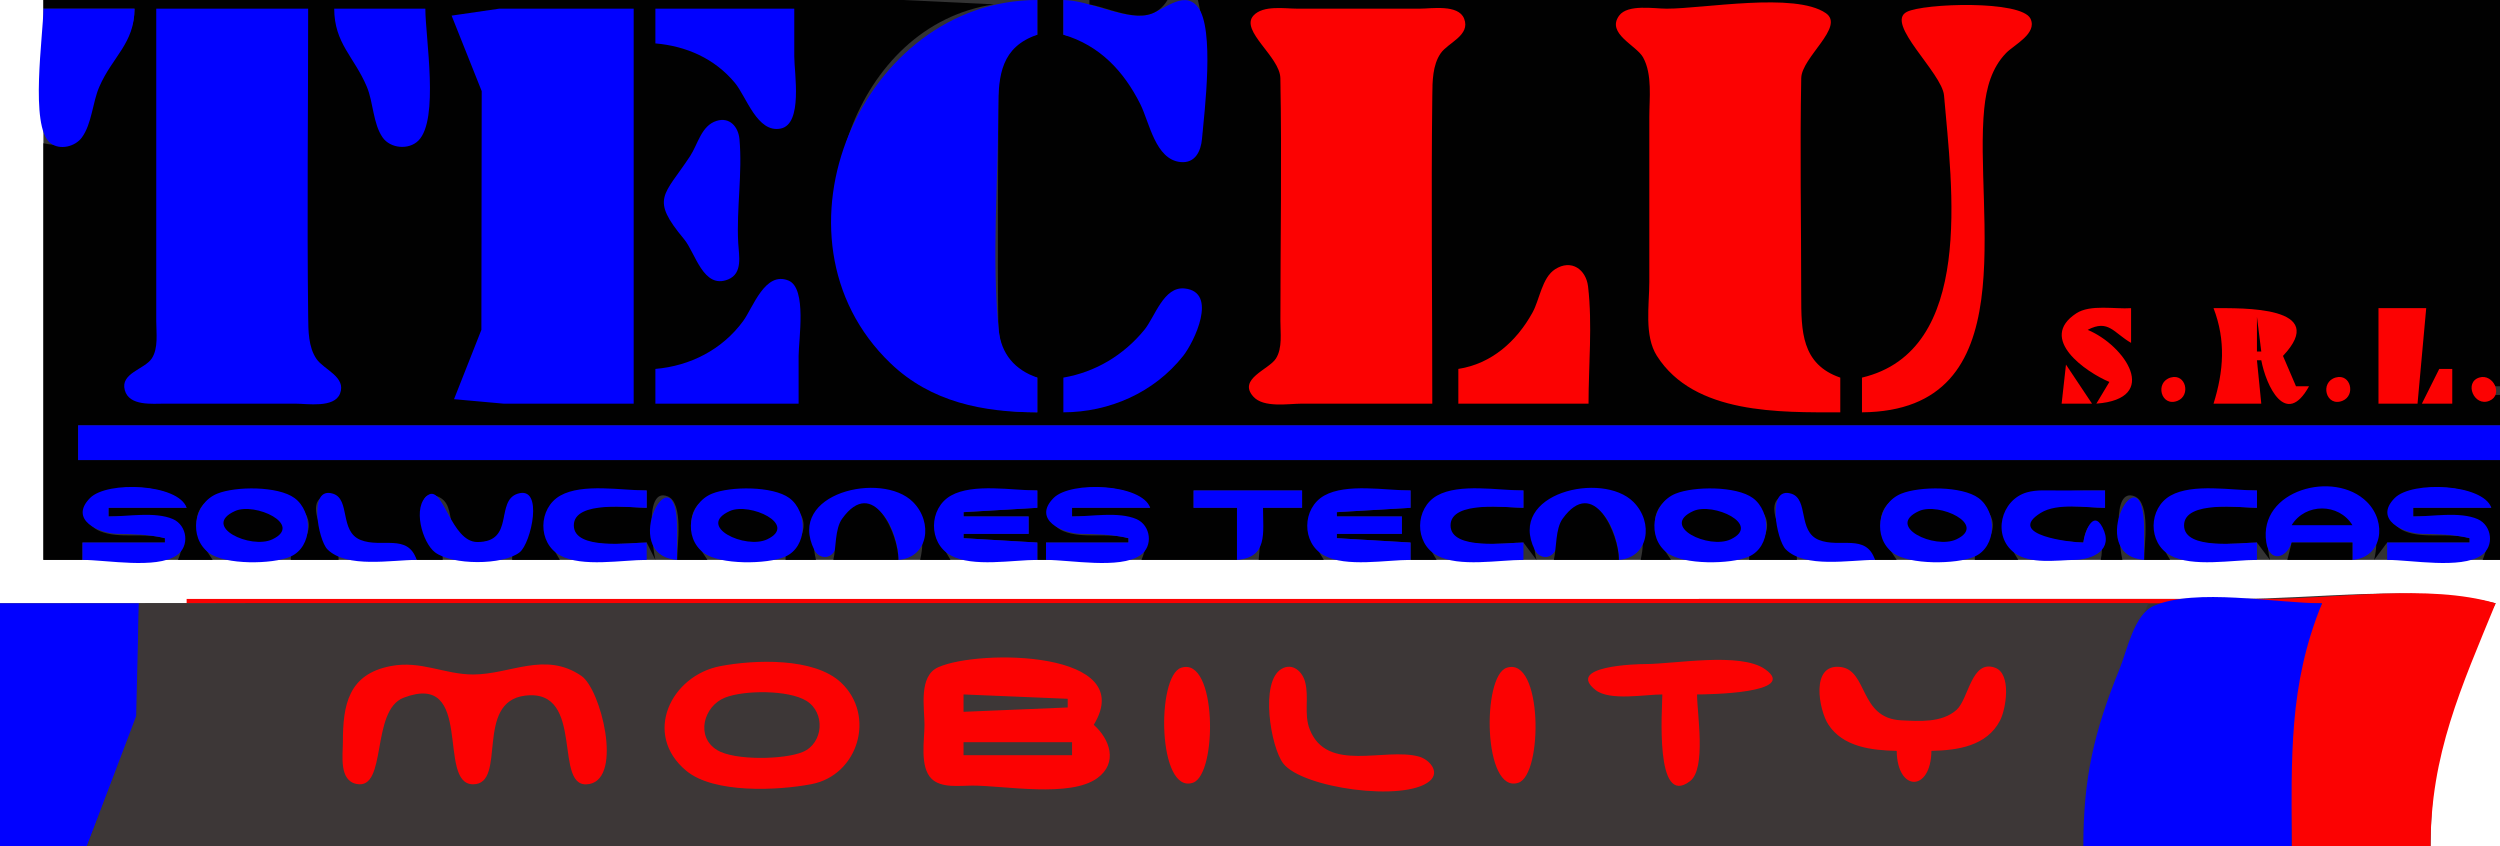 <?xml version="1.0" standalone="yes"?>
<svg xmlns="http://www.w3.org/2000/svg" width="576" height="195">
<rect width="100%" height="100%" fill="#333333" stroke="none"/>
<path style="fill:#ffffff; stroke:none;" d="M0 0L0 139C131.247 139 262.669 138 394 138L515 138C533.918 138 556.588 134.616 575 139C564.84 156.853 560 174.736 560 195L576 195L576 129L10 129L10 0L0 0z"/>
<path style="fill:#010101; stroke:none;" d="M10 0L10 2L31 2C30.918 8.945 26.869 11.224 23.825 17.001C19.974 24.307 21.084 35.51 10 33L10 129L19 129L19 125L38 125L38 124C33.225 122.589 27.597 124.24 23.059 122.397C19.284 120.863 18.651 116.385 22.229 114.179C27.279 111.066 40.102 111.744 43 117L25 117L25 119C32.724 119 45.781 117.395 41 129L49 129C47.826 127.133 46.21 125.158 45.629 122.995C40.975 105.673 84.413 112.633 67 128L67 129L78 129L78 128C75.794 126.251 68.751 114.207 76 114.207C79.822 114.207 78.561 121.355 80.603 123.397C85.145 127.935 92.311 122.309 96 129L102 129L102 128C99.535 126.046 93.849 111.751 100.741 114.346C106.211 116.405 100.943 124.961 110 124.961C119.057 124.961 113.789 116.405 119.259 114.346C126.125 111.761 120.353 126.087 118 128L118 129L129 129C118.704 112.629 137.465 113 149 113L149 117C145.254 117 131.636 115.003 131.636 121.05C131.636 127.081 145.231 125 149 125L151 129C150.484 126.832 148.25 112.179 153.791 114.346C157.609 115.839 156 125.777 156 129L163 129C161.826 127.133 160.21 125.158 159.629 122.995C154.975 105.673 198.413 112.633 181 128L181 129L188 129C182.859 107.345 217.016 107.873 212 129L219 129C208.704 112.629 227.465 113 239 113L239 117L222 118L222 119L237 119L237 123L222 123L222 124L239 125L239 129L241 129L241 125L260 125L260 124C255.225 122.589 249.597 124.24 245.059 122.397C241.284 120.863 240.651 116.385 244.229 114.179C249.279 111.066 262.102 111.744 265 117L247 117L247 119C254.724 119 267.781 117.395 263 129L285 129L285 117L275 117L275 113L300 113L300 117L291 117L290 129L305 129C294.704 112.629 313.465 113 325 113L325 117L308 118L308 119L323 119L323 123L308 123L308 124L325 125L325 129L331 129C320.704 112.629 339.465 113 351 113L351 117C347.254 117 333.636 115.003 333.636 121.05C333.636 127.081 347.231 125 351 125L354 129C348.859 107.345 383.016 107.873 378 129L385 129C383.826 127.133 382.21 125.158 381.629 122.995C376.975 105.673 420.413 112.633 403 128L403 129L414 129L414 128C411.794 126.251 404.751 114.207 412 114.207C415.822 114.207 414.561 121.355 416.603 123.397C421.145 127.935 428.311 122.309 432 129L437 129C435.826 127.133 434.21 125.158 433.629 122.995C428.975 105.673 472.413 112.633 455 128L455 129L465 129C454.704 112.629 473.465 113 485 113L485 117C480.606 117 473.117 115.593 469.323 118.179C461.174 123.734 477.427 125 480 125C481.334 116.442 485.354 123.234 484 129L489 129C488.484 126.832 486.25 112.179 491.791 114.346C495.609 115.839 494 125.777 494 129L500 129C489.704 112.629 508.465 113 520 113L520 117C516.254 117 502.636 115.003 502.636 121.05C502.636 127.081 516.231 125 520 125L523 129C517.859 107.345 552.016 107.873 547 129L550 125L569 125L569 124C564.225 122.589 558.597 124.24 554.059 122.397C550.284 120.863 549.651 116.385 553.229 114.179C558.279 111.066 571.102 111.744 574 117L556 117L556 119C563.724 119 576.781 117.395 572 129L576 129L576 106L18 106L18 98L576 98L576 91L575 91C568.949 95.004 568.849 84.126 575 89L576 89L576 0L276 0C278.219 9.319 277.396 20.445 276.981 29.999C276.818 33.733 274.756 38.804 270.107 36.149C266.037 33.824 265.084 27.914 263.215 24C259.461 16.138 253.908 9.608 245 8L245 0L239 0L239 8C230.007 9.821 230 17.282 230 25C229.999 41.328 229.782 57.673 230.004 74C230.093 80.56 232.149 85.605 239 87L239 95C222.821 94.998 207.935 89.375 199.118 75C183.116 48.913 196.692 5.839 229 1L208 0L164 0L10 0z"/>
<path style="fill:#0101ff; stroke:none;" d="M239 95L239 87C233.835 85.228 230.662 81.575 230.105 76C228.441 59.343 229.994 41.745 230 25C230.003 17.219 230.754 10.813 239 8L239 0C198.653 0.004 174.892 54.664 205.174 83.7C214.534 92.676 226.534 95 239 95M245 0L245 8C253.333 10.452 258.907 16.36 262.73 24C264.841 28.218 266.186 36.765 271.996 37.338C275.373 37.671 276.685 34.837 276.941 31.985C277.504 25.727 279.91 6.563 275.972 1.603C272.559 -2.695 267.524 3.085 263.961 3.502C257.941 4.207 251.239 0.133 245 0z"/>
<path style="fill:#010101; stroke:none;" d="M251 0L251 1C257.201 2.283 264.908 6.671 269 0L251 0z"/>
<path style="fill:#0101ff; stroke:none;" d="M10 2C10 7.945 6.767 29.184 11.603 32.971C13.788 34.683 17.328 33.786 18.86 31.682C21.177 28.501 21.315 23.601 22.88 20C25.917 13.007 30.971 10.054 31 2L10 2M36 2L36 74C35.999 76.672 36.52 80.226 34.972 82.582C33.312 85.109 27.677 85.946 28.752 89.896C29.762 93.609 35.104 92.994 38 93L68 93C70.797 93 77.015 94.072 78.338 90.698C79.848 86.846 74.643 85.192 72.938 82.726C71.032 79.972 71.042 76.209 71.004 73C70.721 49.341 71 25.661 71 2L36 2M77 2C77.028 10.028 81.598 13.049 84.521 20C86.029 23.585 85.932 28.497 88.164 31.682C89.939 34.214 94.174 34.613 96.397 32.397C101.242 27.564 98 8.613 98 2L77 2M146 93L146 2L115 2L104.047 3.6L110.985 21L110.91 76L104.608 91.973L116 93L146 93M151 2L151 10C158.145 10.624 164.658 13.486 169.319 19.09C172 22.313 174.464 30.709 179.867 29.623C185.034 28.586 183 16.814 183 13L183 2L151 2z"/>
<path style="fill:#fc0202; stroke:none;" d="M330 93C330 69.339 329.721 45.659 330.004 22C330.042 18.791 330.032 15.029 331.938 12.274C333.643 9.809 338.848 8.154 337.338 4.302C336.015 0.928 329.797 2 327 2L299 2C296.049 2 291.009 1.129 288.786 3.6C285.645 7.091 294.902 13.059 294.995 18.001C295.347 36.652 295.008 55.345 295 74C294.999 76.703 295.5 80.208 293.973 82.606C292.339 85.174 285.091 87.315 288.786 91.401C291.161 94.027 296.85 93 300 93L330 93M424 95L424 87C415.024 83.921 415 76.196 415 68C415 51.343 414.69 34.654 415.005 18.001C415.096 13.178 425.177 6.135 420.667 3.027C413.571 -1.862 392.571 2 384 2C381.127 2 375.021 0.903 373.047 3.603C370.035 7.723 377.025 10.432 378.566 13.224C380.74 17.161 380 22.681 380 27L380 65C380 70.274 378.785 77.326 381.742 81.985C390.339 95.531 410.152 95 424 95M429 87L429 95C467.158 94.68 454.718 49.438 457.171 25C457.641 20.313 458.853 15.672 462.213 12.209C464.069 10.296 469.461 7.725 467.824 4.302C465.763 -0.006 443.221 0.743 439.319 2.742C434.206 5.362 447.459 16.786 447.906 22C449.705 43.007 455.098 80.798 429 87z"/>
<path style="fill:#0101ff; stroke:none;" d="M165.09 27.851C161.565 28.965 160.804 33.226 159.006 35.96C152.965 45.148 149.743 45.675 157.611 55.104C160.222 58.233 162.025 66.739 167.772 64.377C171.194 62.971 170.243 58.89 170.086 56C169.655 48.1 171.096 39.852 170.37 32.044C170.11 29.242 168.135 26.889 165.09 27.851z"/>
<path style="fill:#fc0202; stroke:none;" d="M336 85L336 93L366 93C366 84.17 366.916 74.789 365.891 66.019C365.435 62.115 362.068 59.618 358.302 62.029C355.268 63.971 354.746 69.006 353.095 72C349.4 78.698 343.637 83.808 336 85z"/>
<path style="fill:#0101ff; stroke:none;" d="M151 85L151 93L184 93L184 82C184 78.253 185.959 66.426 181.686 64.647C176.25 62.386 173.508 70.86 171.211 73.985C166.37 80.574 159.033 84.299 151 85M245 87L245 95C255.594 94.971 265.895 90.476 272.61 81.996C275.074 78.884 280.746 67.306 272.957 66.466C268.088 65.941 266.109 73.006 263.66 75.996C258.88 81.832 252.41 85.724 245 87z"/>
<path style="fill:#fc0202; stroke:none;" d="M486 88L483 93C497.928 91.871 489.609 79.585 481 76C485.811 73.482 486.963 76.681 491 79L491 71C487.272 71.262 481.623 70.07 478.38 72.19C469.403 78.057 480.668 85.765 486 88M510 71C512.85 78.438 512.345 85.484 510 93L521 93L520 83L521 83C522.095 88.872 526.666 98.673 532 89L529 89L526 82C536.88 70.474 516.616 71 510 71M548 71L548 93L557 93L559 71L548 71z"/>
<path style="fill:#010101; stroke:none;" d="M520 73L520 81L521 81L520 73z"/>
<path style="fill:#fc0202; stroke:none;" d="M476 84L475 93L482 93L476 84M562 85L558 93L565 93L565 85L562 85M500.174 86.971C496.365 88.022 497.905 93.896 501.725 92.339C504.798 91.086 503.614 86.021 500.174 86.971M538.174 86.971C534.365 88.022 535.905 93.896 539.725 92.339C542.798 91.086 541.614 86.021 538.174 86.971M571.275 86.971C567.619 88.037 570.022 93.844 573.57 92.339C576.821 90.96 574.433 86.049 571.275 86.971z"/>
<path style="fill:#0101ff; stroke:none;" d="M18 98L18 106L576 106L576 98L18 98M38 124L38 125L19 125L19 129C24.604 129 35.909 131.165 40.682 127.972C43.775 125.903 43.164 121.05 39.852 119.603C35.78 117.825 29.381 119 25 119L25 117L43 117C41.174 111.498 24.758 110.685 20.743 114.742C15.786 119.752 22.851 122.916 27 122.995C30.797 123.068 34.29 123.117 38 124M50.044 113.742C44.621 115.952 43.352 123.811 48.148 127.397C51.857 130.169 62.721 130.051 66.891 128.258C72.099 126.018 72.161 117.896 67.852 114.742C64.056 111.964 54.305 112.006 50.044 113.742M96 129C93.948 122.816 87.889 126.348 83.059 124.397C78.173 122.424 80.767 115.047 76.741 113.752C70.911 111.875 73.329 124.461 75.434 126.566C79.868 131.001 90.249 129 96 129M98.584 114.086C94.889 116.681 97.323 125.062 100.228 127.258C104.145 130.217 115.828 130.292 119.721 127.258C122.384 125.183 125.356 111.789 119.259 113.752C114.06 115.425 118.66 124.883 110 124.883C103.867 124.883 102.133 111.594 98.584 114.086M149 129L149 125C145.415 125 132.207 126.897 132.207 121.05C132.207 115.203 145.437 117 149 117L149 113C143.282 113 134.229 111.297 129.109 114.179C123.965 117.074 123.813 125.1 129.059 127.972C134.133 130.752 143.34 129 149 129M156 129L156 121.998C155.959 102.406 141.953 127.906 156 129M164.044 113.742C158.621 115.952 157.352 123.811 162.148 127.397C165.857 130.169 176.721 130.051 180.891 128.258C186.099 126.018 186.161 117.896 181.852 114.742C178.056 111.964 168.305 112.006 164.044 113.742M207 129C213.883 128.464 215.059 120.365 210.347 115.653C203.169 108.475 181.154 113.6 187.603 126.677C188.465 128.426 190.643 129 191.977 127.377C193.799 125.16 192.566 121.766 194.603 119.514C202.21 111.109 206.995 122.926 207 129M239 129L239 125L222 124L222 123L237 123L237 119L222 119L222 118L239 117L239 113C233.282 113 224.229 111.297 219.109 114.179C213.965 117.074 213.813 125.099 219.059 127.972C224.133 130.752 233.34 129 239 129M260 124L260 125L241 125L241 129C246.604 129 257.909 131.165 262.682 127.972C265.775 125.903 265.164 121.05 261.852 119.603C257.78 117.825 251.381 119 247 119L247 117L265 117C263.174 111.498 246.758 110.685 242.743 114.742C237.786 119.752 244.851 122.916 249 122.995C252.797 123.068 256.29 123.117 260 124M275 113L275 117L285 117L285 129C292.149 128.443 291 122.821 291 117L300 117L300 113L275 113M325 129L325 125L308 124L308 123L323 123L323 119L308 119L308 118L325 117L325 113C319.282 113 310.229 111.297 305.109 114.179C299.965 117.074 299.813 125.1 305.059 127.972C310.133 130.752 319.34 129 325 129M351 129L351 125C347.415 125 334.207 126.897 334.207 121.05C334.207 115.203 347.437 117 351 117L351 113C345.282 113 336.229 111.297 331.109 114.179C325.965 117.074 325.813 125.1 331.059 127.972C336.133 130.752 345.34 129 351 129M373 129C379.883 128.464 381.059 120.365 376.347 115.653C369.169 108.475 347.154 113.6 353.603 126.677C354.465 128.426 356.643 129 357.977 127.377C359.799 125.16 358.566 121.765 360.603 119.514C368.21 111.109 372.995 122.926 373 129M386.044 113.742C380.621 115.952 379.352 123.811 384.148 127.397C387.857 130.169 398.721 130.051 402.891 128.258C408.099 126.018 408.161 117.896 403.852 114.742C400.056 111.964 390.305 112.006 386.044 113.742M432 129C429.948 122.816 423.889 126.348 419.059 124.397C414.173 122.424 416.767 115.047 412.741 113.752C406.911 111.875 409.329 124.461 411.434 126.566C415.868 131.001 426.249 129 432 129M438.044 113.742C432.621 115.952 431.352 123.811 436.148 127.397C439.857 130.169 450.721 130.051 454.891 128.258C460.099 126.018 460.161 117.896 455.852 114.742C452.056 111.964 442.305 112.006 438.044 113.742M480 125C477.229 125 461.963 123.278 470.167 118.179C474.006 115.793 480.66 117 485 117L485 113L474 113C471.717 113.004 469.238 112.806 467.015 113.434C460.995 115.134 458.907 123.478 464.148 127.397C467.683 130.039 473.841 129.074 477.999 128.995C482.177 128.916 487.112 126.709 484.4 121.478C482.151 117.138 480.149 123.129 480 125M494 129L494 121.998C493.959 102.406 479.953 127.906 494 129M520 129L520 125C516.415 125 503.207 126.897 503.207 121.05C503.207 115.203 516.437 117 520 117L520 113C514.282 113 505.229 111.297 500.109 114.179C494.965 117.074 494.813 125.1 500.059 127.972C505.133 130.752 514.34 129 520 129M528 125L542 125L542 129C548.883 128.464 550.059 120.365 545.347 115.653C537.822 108.128 520.268 112.919 522.152 124.941C522.9 129.713 526.767 128.711 528 125M569 124L569 125L550 125L550 129C555.604 129 566.909 131.165 571.682 127.972C574.775 125.903 574.164 121.05 570.852 119.603C566.78 117.825 560.381 119 556 119L556 117L574 117C572.174 111.498 555.758 110.685 551.743 114.742C546.786 119.752 553.851 122.916 558 122.995C561.796 123.068 565.29 123.117 569 124z"/>
<path style="fill:#010101; stroke:none;" d="M54.149 117.742C46.316 121.295 57.775 126.634 62.767 124.258C69.952 120.838 58.707 115.675 54.149 117.742M168.149 117.742C160.316 121.295 171.775 126.634 176.767 124.258C183.952 120.838 172.707 115.675 168.149 117.742M192 129L207 129C206.999 123.105 201.198 109.514 194.028 119.514C192.344 121.862 192.665 126.208 192 129M358 129L373 129C372.999 123.105 367.198 109.514 360.028 119.514C358.344 121.862 358.665 126.208 358 129M390.149 117.742C382.316 121.295 393.775 126.634 398.767 124.258C405.952 120.838 394.707 115.675 390.149 117.742M442.149 117.742C434.316 121.295 445.775 126.634 450.767 124.258C457.952 120.838 446.707 115.675 442.149 117.742M528 121L542 121C538.859 115.866 531.141 115.866 528 121M528 125L527 129L542 129L542 125L528 125z"/>
<path style="fill:#fc0202; stroke:none;" d="M43 138L43 139L535 139C525.205 156.211 528 175.876 528 195L560 195C560 173.817 567.037 158.408 575 139C559.462 134.407 538.218 138 522 138L410 138L43 138z"/>
<path style="fill:#0101ff; stroke:none;" d="M0 139L0 195L20 195L31.61 165L32 139L0 139z"/>
<path style="fill:#3d3737; stroke:none;" d="M32 139L31.366 165L20 195L480 195C480 173.817 487.037 158.408 495 139L32 139z"/>
<path style="fill:#0101ff; stroke:none;" d="M480 195L528 195C528 174.708 527.223 157.956 535 139C524.421 139 505.895 135.374 496.214 139.603C491.667 141.59 490.105 149.804 488.397 154C482.45 168.607 480 179.227 480 195z"/>
<path style="fill:#fc0202; stroke:none;" d="M90 153.468C80.242 155.36 78.997 162.417 79 171C79.001 174.024 78.077 179.796 82.129 180.623C89.325 182.093 85.318 163.671 93.015 160.746C109.427 154.51 100.514 180.704 109 180.704C116.945 180.704 109.22 161.69 121.001 160.272C135.22 158.561 127.03 182.429 135.871 180.623C143.507 179.064 138.426 158.791 133.956 155.728C125.573 149.982 117.583 155.4 109 155.4C102.405 155.4 96.971 152.117 90 153.468M166 153.468C154.581 155.626 147.995 169.147 158.105 177.581C164.452 182.877 179.243 182.159 187 180.66C197.731 178.586 201.851 164.888 193.786 157.279C187.576 151.419 173.839 151.986 166 153.468M252 167C262.452 149.857 225.537 149.495 216.148 153.742C211.597 155.801 213 162.964 213 167C213 170.503 211.869 176.663 214.603 179.397C216.859 181.652 221.114 180.999 224 181C231.496 181.003 246.578 183.851 252.852 179.258C257.663 175.736 255.686 170.253 252 167M272.143 153.851C266.37 155.741 266.722 183.113 274.857 180.338C280.537 178.4 280.432 151.138 272.143 153.851M295.313 154.086C290.2 156.977 292.782 172.158 295.653 175.892C300.033 181.59 323.553 184.857 329.377 179.973C331.929 177.833 329.256 174.954 326.941 174.318C319.001 172.136 305.717 178.204 301.742 167.995C300.372 164.476 301.661 160.616 300.682 157.059C300.035 154.706 297.824 152.667 295.313 154.086M347.143 153.851C341.37 155.741 341.722 183.113 349.857 180.338C355.537 178.4 355.432 151.138 347.143 153.851M383 160C383 163.229 381.176 186.303 389.397 179.968C393.162 177.066 391 164.369 391 160C393.141 160 414.682 159.779 406.663 154.178C400.927 150.172 385.831 153 379 153C377.018 153 360.637 153.444 367.608 158.976C370.857 161.554 379.039 160 383 160M437 173C437.113 182.514 444.887 182.514 445 173C450.994 172.876 457.756 171.922 460.821 165.985C462.207 163.299 463.493 155.259 459.687 153.851C454.199 151.821 453.605 161.051 450.772 163.566C447.399 166.561 442.211 166.173 438 165.96C428.306 165.469 430.406 154.351 423.985 153.662C417.062 152.919 419.095 163.594 421.228 166.895C424.616 172.137 431.295 172.882 437 173z"/>
<path style="fill:#3d3737; stroke:none;" d="M167.019 160.742C162.121 162.698 160.186 169.737 165.228 172.821C169.217 175.26 180.693 175.036 184.941 173.258C189.755 171.243 190.216 164.174 185.772 161.457C181.642 158.932 171.451 158.973 167.019 160.742M222 160L222 164L246 163L246 161L222 160M222 171L222 174L247 174L247 171L222 171z"/>
</svg>
